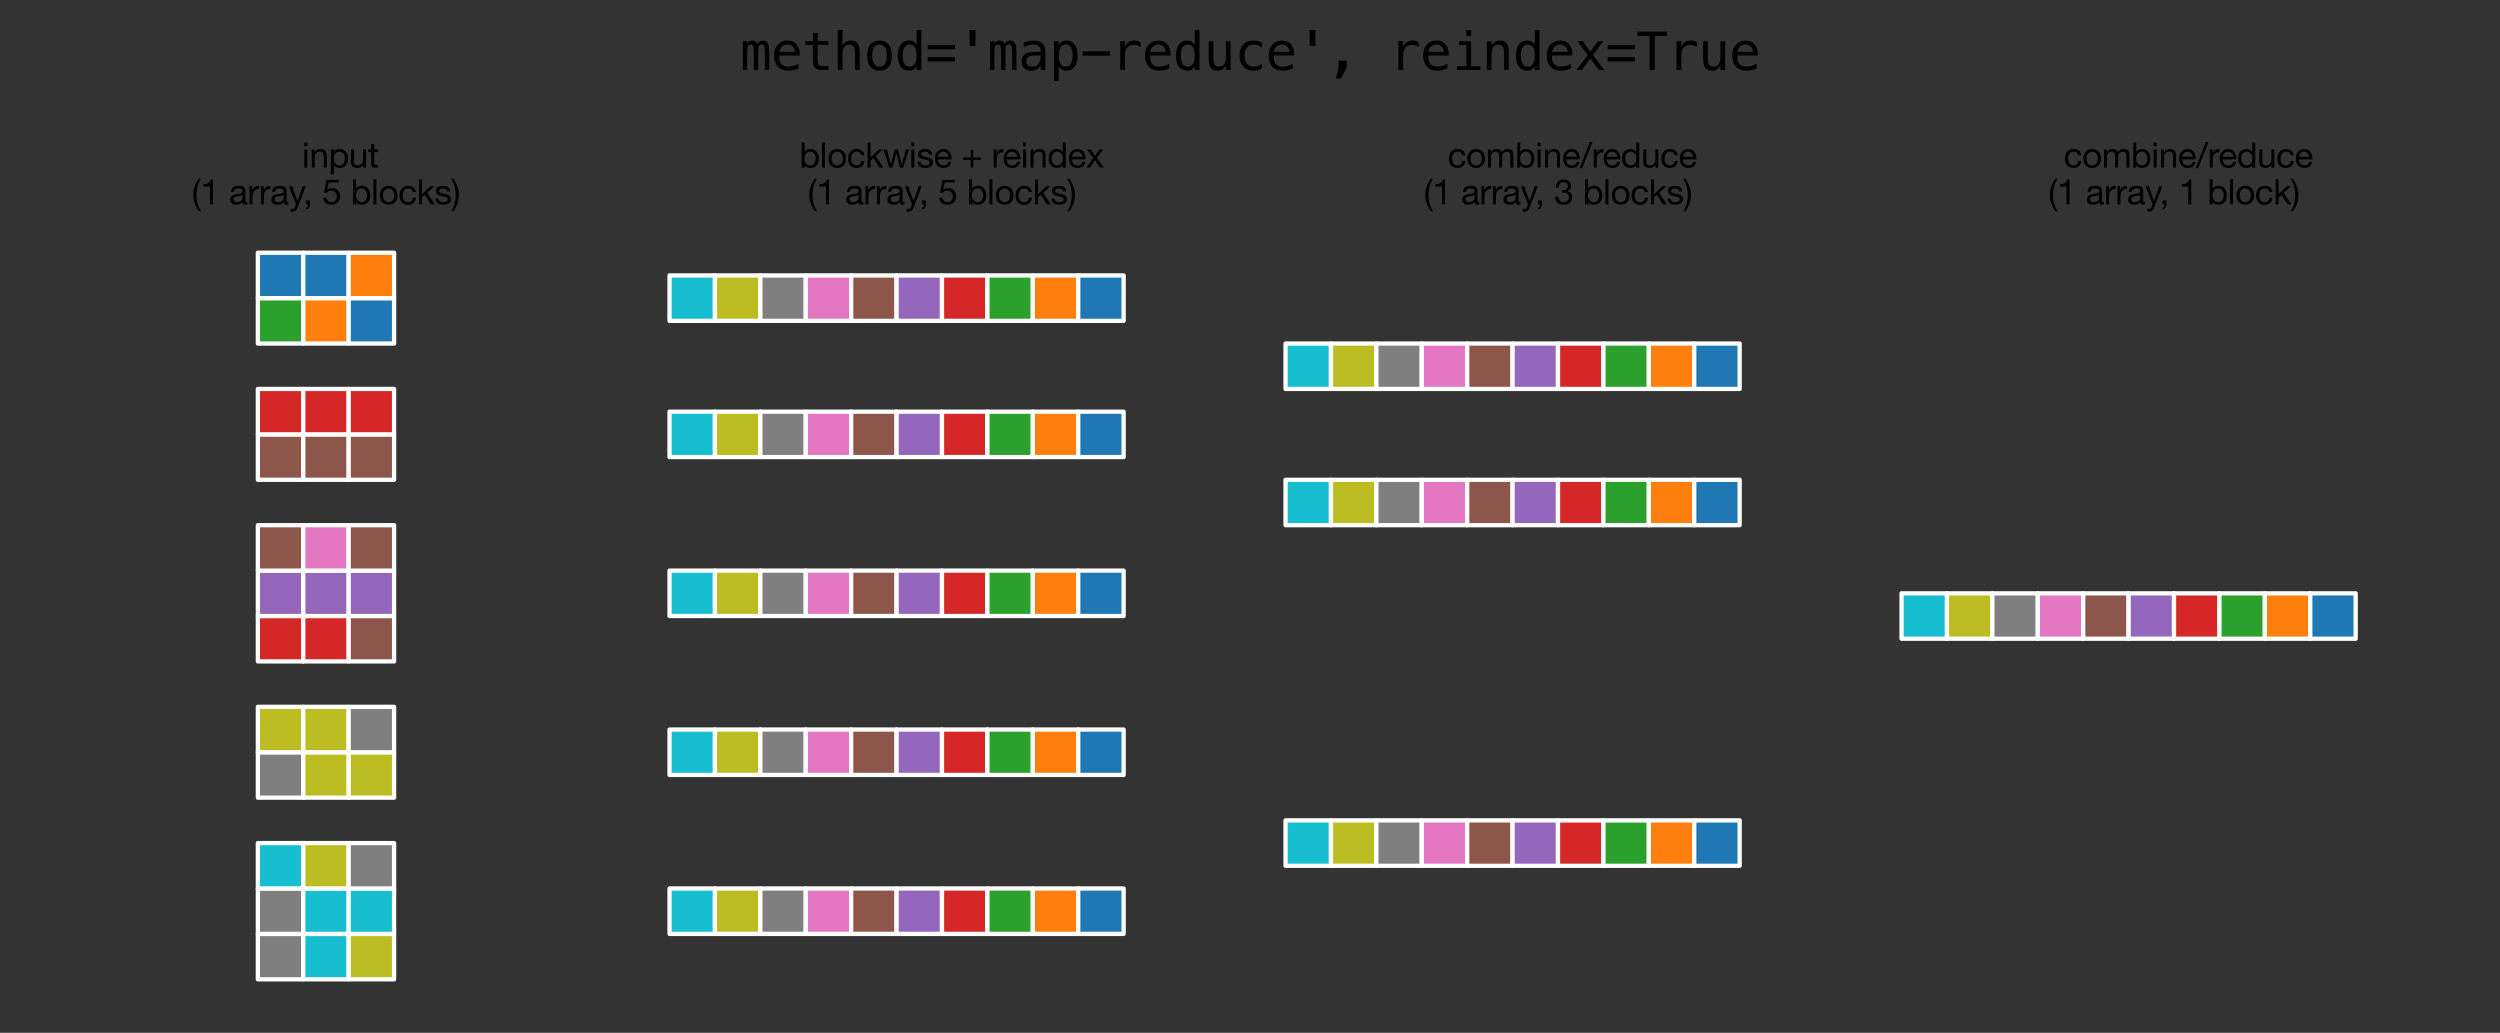 <?xml version="1.0" encoding="utf-8" standalone="no"?>
<!DOCTYPE svg PUBLIC "-//W3C//DTD SVG 1.1//EN"
  "http://www.w3.org/Graphics/SVG/1.1/DTD/svg11.dtd">
<svg xmlns:xlink="http://www.w3.org/1999/xlink" width="584.4pt" height="241.43pt" viewBox="0 0 584.4 241.43" xmlns="http://www.w3.org/2000/svg" version="1.1">
 <rect x="0" y="0" width="584.4" height="241.43" fill="#333333" stroke="none"/>
 <defs>
  <style type="text/css">*{stroke-linejoin: round; stroke-linecap: butt}</style>
 </defs>
 <g id="figure_1">
  <g id="patch_1">
   <path d="M 0 241.43
L 584.4 241.43
L 584.4 0
L 0 0
L 0 241.43
z
" style="fill: none"/>
  </g>
  <g id="axes_1">
   <g id="patch_2">
    <path d="M 60.277 228.923
L 70.892 228.923
L 70.892 218.307
L 60.277 218.307
z
" clip-path="url(#p690df5f042)" style="fill: #7f7f7f; stroke: #ffffff; stroke-linejoin: miter"/>
   </g>
   <g id="patch_3">
    <path d="M 70.892 228.923
L 81.507 228.923
L 81.507 218.307
L 70.892 218.307
z
" clip-path="url(#p690df5f042)" style="fill: #17becf; stroke: #ffffff; stroke-linejoin: miter"/>
   </g>
   <g id="patch_4">
    <path d="M 81.507 228.923
L 92.123 228.923
L 92.123 218.307
L 81.507 218.307
z
" clip-path="url(#p690df5f042)" style="fill: #bcbd22; stroke: #ffffff; stroke-linejoin: miter"/>
   </g>
   <g id="patch_5">
    <path d="M 60.277 218.307
L 70.892 218.307
L 70.892 207.692
L 60.277 207.692
z
" clip-path="url(#p690df5f042)" style="fill: #7f7f7f; stroke: #ffffff; stroke-linejoin: miter"/>
   </g>
   <g id="patch_6">
    <path d="M 70.892 218.307
L 81.507 218.307
L 81.507 207.692
L 70.892 207.692
z
" clip-path="url(#p690df5f042)" style="fill: #17becf; stroke: #ffffff; stroke-linejoin: miter"/>
   </g>
   <g id="patch_7">
    <path d="M 81.507 218.307
L 92.123 218.307
L 92.123 207.692
L 81.507 207.692
z
" clip-path="url(#p690df5f042)" style="fill: #17becf; stroke: #ffffff; stroke-linejoin: miter"/>
   </g>
   <g id="patch_8">
    <path d="M 60.277 207.692
L 70.892 207.692
L 70.892 197.077
L 60.277 197.077
z
" clip-path="url(#p690df5f042)" style="fill: #17becf; stroke: #ffffff; stroke-linejoin: miter"/>
   </g>
   <g id="patch_9">
    <path d="M 70.892 207.692
L 81.507 207.692
L 81.507 197.077
L 70.892 197.077
z
" clip-path="url(#p690df5f042)" style="fill: #bcbd22; stroke: #ffffff; stroke-linejoin: miter"/>
   </g>
   <g id="patch_10">
    <path d="M 81.507 207.692
L 92.123 207.692
L 92.123 197.077
L 81.507 197.077
z
" clip-path="url(#p690df5f042)" style="fill: #7f7f7f; stroke: #ffffff; stroke-linejoin: miter"/>
   </g>
   <g id="patch_11">
    <path d="M 60.277 186.461
L 70.892 186.461
L 70.892 175.846
L 60.277 175.846
z
" clip-path="url(#p690df5f042)" style="fill: #7f7f7f; stroke: #ffffff; stroke-linejoin: miter"/>
   </g>
   <g id="patch_12">
    <path d="M 70.892 186.461
L 81.507 186.461
L 81.507 175.846
L 70.892 175.846
z
" clip-path="url(#p690df5f042)" style="fill: #bcbd22; stroke: #ffffff; stroke-linejoin: miter"/>
   </g>
   <g id="patch_13">
    <path d="M 81.507 186.461
L 92.123 186.461
L 92.123 175.846
L 81.507 175.846
z
" clip-path="url(#p690df5f042)" style="fill: #bcbd22; stroke: #ffffff; stroke-linejoin: miter"/>
   </g>
   <g id="patch_14">
    <path d="M 60.277 175.846
L 70.892 175.846
L 70.892 165.231
L 60.277 165.231
z
" clip-path="url(#p690df5f042)" style="fill: #bcbd22; stroke: #ffffff; stroke-linejoin: miter"/>
   </g>
   <g id="patch_15">
    <path d="M 70.892 175.846
L 81.507 175.846
L 81.507 165.231
L 70.892 165.231
z
" clip-path="url(#p690df5f042)" style="fill: #bcbd22; stroke: #ffffff; stroke-linejoin: miter"/>
   </g>
   <g id="patch_16">
    <path d="M 81.507 175.846
L 92.123 175.846
L 92.123 165.231
L 81.507 165.231
z
" clip-path="url(#p690df5f042)" style="fill: #7f7f7f; stroke: #ffffff; stroke-linejoin: miter"/>
   </g>
   <g id="patch_17">
    <path d="M 60.277 154.615
L 70.892 154.615
L 70.892 144
L 60.277 144
z
" clip-path="url(#p690df5f042)" style="fill: #d62728; stroke: #ffffff; stroke-linejoin: miter"/>
   </g>
   <g id="patch_18">
    <path d="M 70.892 154.615
L 81.507 154.615
L 81.507 144
L 70.892 144
z
" clip-path="url(#p690df5f042)" style="fill: #d62728; stroke: #ffffff; stroke-linejoin: miter"/>
   </g>
   <g id="patch_19">
    <path d="M 81.507 154.615
L 92.123 154.615
L 92.123 144
L 81.507 144
z
" clip-path="url(#p690df5f042)" style="fill: #8c564b; stroke: #ffffff; stroke-linejoin: miter"/>
   </g>
   <g id="patch_20">
    <path d="M 60.277 144
L 70.892 144
L 70.892 133.385
L 60.277 133.385
z
" clip-path="url(#p690df5f042)" style="fill: #9467bd; stroke: #ffffff; stroke-linejoin: miter"/>
   </g>
   <g id="patch_21">
    <path d="M 70.892 144
L 81.507 144
L 81.507 133.385
L 70.892 133.385
z
" clip-path="url(#p690df5f042)" style="fill: #9467bd; stroke: #ffffff; stroke-linejoin: miter"/>
   </g>
   <g id="patch_22">
    <path d="M 81.507 144
L 92.123 144
L 92.123 133.385
L 81.507 133.385
z
" clip-path="url(#p690df5f042)" style="fill: #9467bd; stroke: #ffffff; stroke-linejoin: miter"/>
   </g>
   <g id="patch_23">
    <path d="M 60.277 133.385
L 70.892 133.385
L 70.892 122.769
L 60.277 122.769
z
" clip-path="url(#p690df5f042)" style="fill: #8c564b; stroke: #ffffff; stroke-linejoin: miter"/>
   </g>
   <g id="patch_24">
    <path d="M 70.892 133.385
L 81.507 133.385
L 81.507 122.769
L 70.892 122.769
z
" clip-path="url(#p690df5f042)" style="fill: #e377c2; stroke: #ffffff; stroke-linejoin: miter"/>
   </g>
   <g id="patch_25">
    <path d="M 81.507 133.385
L 92.123 133.385
L 92.123 122.769
L 81.507 122.769
z
" clip-path="url(#p690df5f042)" style="fill: #8c564b; stroke: #ffffff; stroke-linejoin: miter"/>
   </g>
   <g id="patch_26">
    <path d="M 60.277 112.154
L 70.892 112.154
L 70.892 101.539
L 60.277 101.539
z
" clip-path="url(#p690df5f042)" style="fill: #8c564b; stroke: #ffffff; stroke-linejoin: miter"/>
   </g>
   <g id="patch_27">
    <path d="M 70.892 112.154
L 81.507 112.154
L 81.507 101.539
L 70.892 101.539
z
" clip-path="url(#p690df5f042)" style="fill: #8c564b; stroke: #ffffff; stroke-linejoin: miter"/>
   </g>
   <g id="patch_28">
    <path d="M 81.507 112.154
L 92.123 112.154
L 92.123 101.539
L 81.507 101.539
z
" clip-path="url(#p690df5f042)" style="fill: #8c564b; stroke: #ffffff; stroke-linejoin: miter"/>
   </g>
   <g id="patch_29">
    <path d="M 60.277 101.539
L 70.892 101.539
L 70.892 90.923
L 60.277 90.923
z
" clip-path="url(#p690df5f042)" style="fill: #d62728; stroke: #ffffff; stroke-linejoin: miter"/>
   </g>
   <g id="patch_30">
    <path d="M 70.892 101.539
L 81.507 101.539
L 81.507 90.923
L 70.892 90.923
z
" clip-path="url(#p690df5f042)" style="fill: #d62728; stroke: #ffffff; stroke-linejoin: miter"/>
   </g>
   <g id="patch_31">
    <path d="M 81.507 101.539
L 92.123 101.539
L 92.123 90.923
L 81.507 90.923
z
" clip-path="url(#p690df5f042)" style="fill: #d62728; stroke: #ffffff; stroke-linejoin: miter"/>
   </g>
   <g id="patch_32">
    <path d="M 60.277 80.308
L 70.892 80.308
L 70.892 69.693
L 60.277 69.693
z
" clip-path="url(#p690df5f042)" style="fill: #2ca02c; stroke: #ffffff; stroke-linejoin: miter"/>
   </g>
   <g id="patch_33">
    <path d="M 70.892 80.308
L 81.507 80.308
L 81.507 69.693
L 70.892 69.693
z
" clip-path="url(#p690df5f042)" style="fill: #ff7f0e; stroke: #ffffff; stroke-linejoin: miter"/>
   </g>
   <g id="patch_34">
    <path d="M 81.507 80.308
L 92.123 80.308
L 92.123 69.693
L 81.507 69.693
z
" clip-path="url(#p690df5f042)" style="fill: #1f77b4; stroke: #ffffff; stroke-linejoin: miter"/>
   </g>
   <g id="patch_35">
    <path d="M 60.277 69.693
L 70.892 69.693
L 70.892 59.077
L 60.277 59.077
z
" clip-path="url(#p690df5f042)" style="fill: #1f77b4; stroke: #ffffff; stroke-linejoin: miter"/>
   </g>
   <g id="patch_36">
    <path d="M 70.892 69.693
L 81.507 69.693
L 81.507 59.077
L 70.892 59.077
z
" clip-path="url(#p690df5f042)" style="fill: #1f77b4; stroke: #ffffff; stroke-linejoin: miter"/>
   </g>
   <g id="patch_37">
    <path d="M 81.507 69.693
L 92.123 69.693
L 92.123 59.077
L 81.507 59.077
z
" clip-path="url(#p690df5f042)" style="fill: #ff7f0e; stroke: #ffffff; stroke-linejoin: miter"/>
   </g>
   <g id="text_1">
    <!--    input -->
    <g transform="translate(63.897 39.176) scale(0.08 -0.08)">
     <defs>
      <path id="HelveticaNeue-20" transform="scale(0.016)"/>
      <path id="HelveticaNeue-69" d="M 986 3904
L 986 4570
L 442 4570
L 442 3904
L 986 3904
z
M 442 3309
L 442 0
L 986 0
L 986 3309
L 442 3309
z
" transform="scale(0.016)"/>
      <path id="HelveticaNeue-6e" d="M 410 3309
L 410 0
L 954 0
L 954 1869
Q 954 2093 1014 2281
Q 1075 2470 1196 2611
Q 1318 2752 1500 2829
Q 1683 2906 1933 2906
Q 2246 2906 2425 2726
Q 2605 2547 2605 2240
L 2605 0
L 3149 0
L 3149 2176
Q 3149 2445 3094 2665
Q 3040 2886 2905 3046
Q 2771 3206 2553 3296
Q 2336 3386 2010 3386
Q 1274 3386 934 2784
L 922 2784
L 922 3309
L 410 3309
z
" transform="scale(0.016)"/>
      <path id="HelveticaNeue-70" d="M 429 3309
L 429 -1261
L 973 -1261
L 973 442
L 986 442
Q 1075 294 1206 195
Q 1338 96 1485 38
Q 1632 -19 1782 -44
Q 1933 -70 2054 -70
Q 2432 -70 2717 64
Q 3002 198 3190 432
Q 3379 666 3472 979
Q 3565 1293 3565 1645
Q 3565 1997 3469 2310
Q 3373 2624 3184 2864
Q 2995 3104 2710 3245
Q 2426 3386 2042 3386
Q 1696 3386 1408 3261
Q 1120 3136 986 2861
L 973 2861
L 973 3309
L 429 3309
z
M 2989 1683
Q 2989 1440 2937 1209
Q 2886 979 2771 800
Q 2656 621 2467 512
Q 2278 403 1997 403
Q 1715 403 1516 508
Q 1318 614 1193 787
Q 1069 960 1011 1187
Q 954 1414 954 1658
Q 954 1888 1008 2112
Q 1062 2336 1184 2512
Q 1306 2688 1498 2797
Q 1690 2906 1965 2906
Q 2227 2906 2422 2803
Q 2618 2701 2742 2528
Q 2867 2355 2928 2134
Q 2989 1914 2989 1683
z
" transform="scale(0.016)"/>
      <path id="HelveticaNeue-75" d="M 3149 0
L 3149 3309
L 2605 3309
L 2605 1440
Q 2605 1216 2544 1027
Q 2483 838 2361 697
Q 2240 557 2057 480
Q 1875 403 1626 403
Q 1312 403 1133 582
Q 954 762 954 1069
L 954 3309
L 410 3309
L 410 1133
Q 410 864 464 643
Q 518 422 652 262
Q 787 102 1004 16
Q 1222 -70 1549 -70
Q 1914 -70 2182 74
Q 2451 218 2624 525
L 2637 525
L 2637 0
L 3149 0
z
" transform="scale(0.016)"/>
      <path id="HelveticaNeue-74" d="M 1165 3309
L 1165 4301
L 621 4301
L 621 3309
L 58 3309
L 58 2829
L 621 2829
L 621 723
Q 621 493 665 352
Q 710 211 803 134
Q 896 58 1046 29
Q 1197 0 1408 0
L 1824 0
L 1824 480
L 1574 480
Q 1446 480 1366 489
Q 1286 499 1241 531
Q 1197 563 1181 620
Q 1165 678 1165 774
L 1165 2829
L 1824 2829
L 1824 3309
L 1165 3309
z
" transform="scale(0.016)"/>
     </defs>
     <use xlink:href="#HelveticaNeue-20"/>
     <use xlink:href="#HelveticaNeue-20" x="27.8"/>
     <use xlink:href="#HelveticaNeue-20" x="55.6"/>
     <use xlink:href="#HelveticaNeue-69" x="83.4"/>
     <use xlink:href="#HelveticaNeue-6e" x="105.6"/>
     <use xlink:href="#HelveticaNeue-70" x="161.2"/>
     <use xlink:href="#HelveticaNeue-75" x="220.5"/>
     <use xlink:href="#HelveticaNeue-74" x="276.1"/>
    </g>
    <!-- (1 array, 5 blocks) -->
    <g transform="translate(44.787 47.77) scale(0.08 -0.08)">
     <defs>
      <path id="HelveticaNeue-28" d="M 1306 -1261
L 1722 -1261
Q 1267 -525 1072 198
Q 877 922 877 1728
Q 877 2515 1069 3232
Q 1261 3949 1722 4678
L 1306 4678
Q 806 4019 553 3251
Q 301 2483 301 1728
Q 301 1306 371 922
Q 442 538 573 173
Q 704 -192 889 -547
Q 1075 -902 1306 -1261
z
" transform="scale(0.016)"/>
      <path id="HelveticaNeue-31" d="M 2278 0
L 2278 4538
L 1862 4538
Q 1818 4282 1696 4115
Q 1574 3949 1398 3853
Q 1222 3757 1004 3721
Q 787 3686 557 3686
L 557 3251
L 1734 3251
L 1734 0
L 2278 0
z
" transform="scale(0.016)"/>
      <path id="HelveticaNeue-61" d="M 3341 13
Q 3200 -70 2950 -70
Q 2739 -70 2614 48
Q 2490 166 2490 435
Q 2266 166 1968 48
Q 1670 -70 1325 -70
Q 1101 -70 899 -19
Q 698 32 550 141
Q 403 250 316 426
Q 230 602 230 851
Q 230 1133 326 1312
Q 422 1491 579 1603
Q 736 1715 937 1772
Q 1139 1830 1350 1869
Q 1574 1914 1776 1936
Q 1978 1958 2131 2000
Q 2285 2042 2374 2122
Q 2464 2202 2464 2355
Q 2464 2534 2397 2643
Q 2330 2752 2224 2809
Q 2118 2867 1987 2886
Q 1856 2906 1728 2906
Q 1382 2906 1152 2774
Q 922 2643 902 2278
L 358 2278
Q 371 2586 486 2797
Q 602 3008 794 3139
Q 986 3270 1232 3328
Q 1478 3386 1760 3386
Q 1984 3386 2205 3354
Q 2426 3322 2605 3222
Q 2784 3123 2893 2944
Q 3002 2765 3002 2477
L 3002 774
Q 3002 582 3024 492
Q 3046 403 3174 403
Q 3245 403 3341 435
L 3341 13
z
M 2458 1709
Q 2355 1632 2188 1597
Q 2022 1562 1840 1539
Q 1658 1517 1472 1488
Q 1286 1459 1139 1395
Q 992 1331 899 1212
Q 806 1094 806 890
Q 806 755 860 662
Q 915 570 1001 512
Q 1088 454 1203 428
Q 1318 403 1446 403
Q 1715 403 1907 476
Q 2099 550 2220 662
Q 2342 774 2400 905
Q 2458 1037 2458 1152
L 2458 1709
z
" transform="scale(0.016)"/>
      <path id="HelveticaNeue-72" d="M 390 3309
L 390 0
L 934 0
L 934 1472
Q 934 1792 998 2038
Q 1062 2285 1203 2457
Q 1344 2630 1574 2720
Q 1805 2810 2131 2810
L 2131 3386
Q 1690 3398 1402 3206
Q 1114 3014 915 2611
L 902 2611
L 902 3309
L 390 3309
z
" transform="scale(0.016)"/>
      <path id="HelveticaNeue-79" d="M 1709 -442
Q 1613 -685 1520 -851
Q 1427 -1018 1315 -1123
Q 1203 -1229 1065 -1277
Q 928 -1325 749 -1325
Q 653 -1325 557 -1312
Q 461 -1299 371 -1267
L 371 -768
Q 442 -800 534 -822
Q 627 -845 691 -845
Q 858 -845 970 -765
Q 1082 -685 1139 -538
L 1363 19
L 51 3309
L 666 3309
L 1632 602
L 1645 602
L 2573 3309
L 3149 3309
L 1709 -442
z
" transform="scale(0.016)"/>
      <path id="HelveticaNeue-2c" d="M 531 710
L 531 0
L 909 0
Q 915 -77 899 -166
Q 883 -256 838 -342
Q 794 -429 720 -502
Q 646 -576 538 -614
L 538 -934
Q 909 -826 1075 -563
Q 1242 -301 1242 64
L 1242 710
L 531 710
z
" transform="scale(0.016)"/>
      <path id="HelveticaNeue-35" d="M 3008 3981
L 3008 4461
L 768 4461
L 346 2106
L 813 2080
Q 973 2272 1181 2390
Q 1389 2509 1658 2509
Q 1888 2509 2077 2432
Q 2266 2355 2400 2217
Q 2534 2080 2608 1891
Q 2682 1702 2682 1478
Q 2682 1210 2605 1008
Q 2528 806 2397 672
Q 2266 538 2090 470
Q 1914 403 1722 403
Q 1517 403 1347 464
Q 1178 525 1053 637
Q 928 749 854 899
Q 781 1050 768 1222
L 224 1222
Q 230 915 345 672
Q 461 429 659 265
Q 858 102 1117 16
Q 1376 -70 1670 -70
Q 2067 -70 2364 54
Q 2662 179 2860 390
Q 3059 602 3158 874
Q 3258 1146 3258 1434
Q 3258 1824 3142 2115
Q 3027 2406 2828 2601
Q 2630 2797 2361 2893
Q 2093 2989 1792 2989
Q 1562 2989 1328 2909
Q 1094 2829 947 2662
L 934 2675
L 1178 3981
L 3008 3981
z
" transform="scale(0.016)"/>
      <path id="HelveticaNeue-62" d="M 429 4570
L 429 0
L 973 0
L 973 442
L 986 442
Q 1075 294 1206 195
Q 1338 96 1485 38
Q 1632 -19 1782 -44
Q 1933 -70 2054 -70
Q 2432 -70 2717 64
Q 3002 198 3190 432
Q 3379 666 3472 979
Q 3565 1293 3565 1645
Q 3565 1997 3469 2310
Q 3373 2624 3184 2864
Q 2995 3104 2710 3245
Q 2426 3386 2042 3386
Q 1696 3386 1408 3261
Q 1120 3136 986 2861
L 973 2861
L 973 4570
L 429 4570
z
M 2989 1683
Q 2989 1440 2937 1209
Q 2886 979 2771 800
Q 2656 621 2467 512
Q 2278 403 1997 403
Q 1715 403 1516 508
Q 1318 614 1193 787
Q 1069 960 1011 1187
Q 954 1414 954 1658
Q 954 1888 1008 2112
Q 1062 2336 1184 2512
Q 1306 2688 1498 2797
Q 1690 2906 1965 2906
Q 2227 2906 2422 2803
Q 2618 2701 2742 2528
Q 2867 2355 2928 2134
Q 2989 1914 2989 1683
z
" transform="scale(0.016)"/>
      <path id="HelveticaNeue-6c" d="M 442 4570
L 442 0
L 986 0
L 986 4570
L 442 4570
z
" transform="scale(0.016)"/>
      <path id="HelveticaNeue-6f" d="M 806 1651
Q 806 1952 886 2185
Q 966 2419 1107 2579
Q 1248 2739 1437 2822
Q 1626 2906 1837 2906
Q 2048 2906 2237 2822
Q 2426 2739 2566 2579
Q 2707 2419 2787 2185
Q 2867 1952 2867 1651
Q 2867 1350 2787 1116
Q 2707 883 2566 726
Q 2426 570 2237 486
Q 2048 403 1837 403
Q 1626 403 1437 486
Q 1248 570 1107 726
Q 966 883 886 1116
Q 806 1350 806 1651
z
M 230 1651
Q 230 1286 332 972
Q 435 659 640 425
Q 845 192 1145 61
Q 1446 -70 1837 -70
Q 2234 -70 2531 61
Q 2829 192 3033 425
Q 3238 659 3340 972
Q 3443 1286 3443 1651
Q 3443 2016 3340 2333
Q 3238 2650 3033 2883
Q 2829 3117 2531 3251
Q 2234 3386 1837 3386
Q 1446 3386 1145 3251
Q 845 3117 640 2883
Q 435 2650 332 2333
Q 230 2016 230 1651
z
" transform="scale(0.016)"/>
      <path id="HelveticaNeue-63" d="M 2656 2246
L 3219 2246
Q 3187 2541 3065 2755
Q 2944 2970 2755 3110
Q 2566 3251 2320 3318
Q 2074 3386 1792 3386
Q 1402 3386 1107 3248
Q 813 3110 617 2870
Q 422 2630 326 2307
Q 230 1984 230 1613
Q 230 1242 329 931
Q 429 621 624 397
Q 819 173 1110 51
Q 1402 -70 1779 -70
Q 2413 -70 2781 262
Q 3149 595 3238 1210
L 2682 1210
Q 2630 826 2403 614
Q 2176 403 1773 403
Q 1517 403 1331 505
Q 1146 608 1030 777
Q 915 947 860 1164
Q 806 1382 806 1613
Q 806 1862 857 2096
Q 909 2330 1027 2509
Q 1146 2688 1344 2797
Q 1542 2906 1837 2906
Q 2182 2906 2387 2733
Q 2592 2560 2656 2246
z
" transform="scale(0.016)"/>
      <path id="HelveticaNeue-6b" d="M 442 4570
L 442 0
L 986 0
L 986 1254
L 1498 1728
L 2630 0
L 3322 0
L 1914 2106
L 3226 3309
L 2496 3309
L 986 1862
L 986 4570
L 442 4570
z
" transform="scale(0.016)"/>
      <path id="HelveticaNeue-73" d="M 742 1043
L 198 1043
Q 211 736 326 521
Q 442 307 634 176
Q 826 45 1075 -12
Q 1325 -70 1600 -70
Q 1850 -70 2102 -22
Q 2355 26 2556 147
Q 2758 269 2883 467
Q 3008 666 3008 966
Q 3008 1203 2915 1363
Q 2822 1523 2672 1628
Q 2522 1734 2326 1798
Q 2131 1862 1926 1907
Q 1734 1952 1542 1993
Q 1350 2035 1196 2096
Q 1043 2157 944 2249
Q 845 2342 845 2483
Q 845 2611 909 2691
Q 973 2771 1075 2819
Q 1178 2867 1302 2886
Q 1427 2906 1549 2906
Q 1683 2906 1814 2877
Q 1946 2848 2054 2784
Q 2163 2720 2233 2614
Q 2304 2509 2317 2349
L 2861 2349
Q 2842 2650 2733 2851
Q 2624 3053 2441 3171
Q 2259 3290 2022 3338
Q 1786 3386 1504 3386
Q 1286 3386 1065 3331
Q 845 3277 669 3165
Q 493 3053 381 2873
Q 269 2694 269 2445
Q 269 2125 429 1945
Q 589 1766 829 1667
Q 1069 1568 1350 1513
Q 1632 1459 1872 1392
Q 2112 1325 2272 1216
Q 2432 1107 2432 896
Q 2432 742 2355 643
Q 2278 544 2160 493
Q 2042 442 1901 422
Q 1760 403 1632 403
Q 1466 403 1309 435
Q 1152 467 1027 540
Q 902 614 825 739
Q 749 864 742 1043
z
" transform="scale(0.016)"/>
      <path id="HelveticaNeue-29" d="M -58 -1261
L 352 -1261
Q 851 -602 1104 163
Q 1357 928 1357 1683
Q 1357 2106 1286 2490
Q 1216 2874 1085 3242
Q 954 3610 768 3965
Q 582 4320 352 4678
L -58 4678
Q 390 3942 585 3216
Q 781 2490 781 1683
Q 781 902 589 182
Q 397 -538 -58 -1261
z
" transform="scale(0.016)"/>
     </defs>
     <use xlink:href="#HelveticaNeue-28"/>
     <use xlink:href="#HelveticaNeue-31" x="25.9"/>
     <use xlink:href="#HelveticaNeue-20" x="81.5"/>
     <use xlink:href="#HelveticaNeue-61" x="109.3"/>
     <use xlink:href="#HelveticaNeue-72" x="163"/>
     <use xlink:href="#HelveticaNeue-72" x="196.3"/>
     <use xlink:href="#HelveticaNeue-61" x="229.6"/>
     <use xlink:href="#HelveticaNeue-79" x="283.3"/>
     <use xlink:href="#HelveticaNeue-2c" x="325.925"/>
     <use xlink:href="#HelveticaNeue-20" x="353.725"/>
     <use xlink:href="#HelveticaNeue-35" x="381.525"/>
     <use xlink:href="#HelveticaNeue-20" x="437.125"/>
     <use xlink:href="#HelveticaNeue-62" x="464.925"/>
     <use xlink:href="#HelveticaNeue-6c" x="524.225"/>
     <use xlink:href="#HelveticaNeue-6f" x="546.425"/>
     <use xlink:href="#HelveticaNeue-63" x="603.825"/>
     <use xlink:href="#HelveticaNeue-6b" x="657.525"/>
     <use xlink:href="#HelveticaNeue-73" x="709.425"/>
     <use xlink:href="#HelveticaNeue-29" x="759.425"/>
    </g>
   </g>
  </g>
  <g id="axes_2">
   <g id="patch_38">
    <path d="M 156.508 218.307
L 167.123 218.307
L 167.123 207.692
L 156.508 207.692
z
" clip-path="url(#p7e7443e571)" style="fill: #17becf; stroke: #ffffff; stroke-linejoin: miter"/>
   </g>
   <g id="patch_39">
    <path d="M 167.123 218.307
L 177.738 218.307
L 177.738 207.692
L 167.123 207.692
z
" clip-path="url(#p7e7443e571)" style="fill: #bcbd22; stroke: #ffffff; stroke-linejoin: miter"/>
   </g>
   <g id="patch_40">
    <path d="M 177.738 218.307
L 188.354 218.307
L 188.354 207.692
L 177.738 207.692
z
" clip-path="url(#p7e7443e571)" style="fill: #7f7f7f; stroke: #ffffff; stroke-linejoin: miter"/>
   </g>
   <g id="patch_41">
    <path d="M 188.354 218.307
L 198.969 218.307
L 198.969 207.692
L 188.354 207.692
z
" clip-path="url(#p7e7443e571)" style="fill: #e377c2; stroke: #ffffff; stroke-linejoin: miter"/>
   </g>
   <g id="patch_42">
    <path d="M 198.969 218.307
L 209.584 218.307
L 209.584 207.692
L 198.969 207.692
z
" clip-path="url(#p7e7443e571)" style="fill: #8c564b; stroke: #ffffff; stroke-linejoin: miter"/>
   </g>
   <g id="patch_43">
    <path d="M 209.584 218.307
L 220.2 218.307
L 220.2 207.692
L 209.584 207.692
z
" clip-path="url(#p7e7443e571)" style="fill: #9467bd; stroke: #ffffff; stroke-linejoin: miter"/>
   </g>
   <g id="patch_44">
    <path d="M 220.2 218.307
L 230.815 218.307
L 230.815 207.692
L 220.2 207.692
z
" clip-path="url(#p7e7443e571)" style="fill: #d62728; stroke: #ffffff; stroke-linejoin: miter"/>
   </g>
   <g id="patch_45">
    <path d="M 230.815 218.307
L 241.43 218.307
L 241.43 207.692
L 230.815 207.692
z
" clip-path="url(#p7e7443e571)" style="fill: #2ca02c; stroke: #ffffff; stroke-linejoin: miter"/>
   </g>
   <g id="patch_46">
    <path d="M 241.43 218.307
L 252.046 218.307
L 252.046 207.692
L 241.43 207.692
z
" clip-path="url(#p7e7443e571)" style="fill: #ff7f0e; stroke: #ffffff; stroke-linejoin: miter"/>
   </g>
   <g id="patch_47">
    <path d="M 252.046 218.307
L 262.661 218.307
L 262.661 207.692
L 252.046 207.692
z
" clip-path="url(#p7e7443e571)" style="fill: #1f77b4; stroke: #ffffff; stroke-linejoin: miter"/>
   </g>
   <g id="patch_48">
    <path d="M 156.508 181.154
L 167.123 181.154
L 167.123 170.538
L 156.508 170.538
z
" clip-path="url(#p7e7443e571)" style="fill: #17becf; stroke: #ffffff; stroke-linejoin: miter"/>
   </g>
   <g id="patch_49">
    <path d="M 167.123 181.154
L 177.738 181.154
L 177.738 170.538
L 167.123 170.538
z
" clip-path="url(#p7e7443e571)" style="fill: #bcbd22; stroke: #ffffff; stroke-linejoin: miter"/>
   </g>
   <g id="patch_50">
    <path d="M 177.738 181.154
L 188.354 181.154
L 188.354 170.538
L 177.738 170.538
z
" clip-path="url(#p7e7443e571)" style="fill: #7f7f7f; stroke: #ffffff; stroke-linejoin: miter"/>
   </g>
   <g id="patch_51">
    <path d="M 188.354 181.154
L 198.969 181.154
L 198.969 170.538
L 188.354 170.538
z
" clip-path="url(#p7e7443e571)" style="fill: #e377c2; stroke: #ffffff; stroke-linejoin: miter"/>
   </g>
   <g id="patch_52">
    <path d="M 198.969 181.154
L 209.584 181.154
L 209.584 170.538
L 198.969 170.538
z
" clip-path="url(#p7e7443e571)" style="fill: #8c564b; stroke: #ffffff; stroke-linejoin: miter"/>
   </g>
   <g id="patch_53">
    <path d="M 209.584 181.154
L 220.2 181.154
L 220.2 170.538
L 209.584 170.538
z
" clip-path="url(#p7e7443e571)" style="fill: #9467bd; stroke: #ffffff; stroke-linejoin: miter"/>
   </g>
   <g id="patch_54">
    <path d="M 220.2 181.154
L 230.815 181.154
L 230.815 170.538
L 220.2 170.538
z
" clip-path="url(#p7e7443e571)" style="fill: #d62728; stroke: #ffffff; stroke-linejoin: miter"/>
   </g>
   <g id="patch_55">
    <path d="M 230.815 181.154
L 241.43 181.154
L 241.43 170.538
L 230.815 170.538
z
" clip-path="url(#p7e7443e571)" style="fill: #2ca02c; stroke: #ffffff; stroke-linejoin: miter"/>
   </g>
   <g id="patch_56">
    <path d="M 241.43 181.154
L 252.046 181.154
L 252.046 170.538
L 241.43 170.538
z
" clip-path="url(#p7e7443e571)" style="fill: #ff7f0e; stroke: #ffffff; stroke-linejoin: miter"/>
   </g>
   <g id="patch_57">
    <path d="M 252.046 181.154
L 262.661 181.154
L 262.661 170.538
L 252.046 170.538
z
" clip-path="url(#p7e7443e571)" style="fill: #1f77b4; stroke: #ffffff; stroke-linejoin: miter"/>
   </g>
   <g id="patch_58">
    <path d="M 156.508 144
L 167.123 144
L 167.123 133.385
L 156.508 133.385
z
" clip-path="url(#p7e7443e571)" style="fill: #17becf; stroke: #ffffff; stroke-linejoin: miter"/>
   </g>
   <g id="patch_59">
    <path d="M 167.123 144
L 177.738 144
L 177.738 133.385
L 167.123 133.385
z
" clip-path="url(#p7e7443e571)" style="fill: #bcbd22; stroke: #ffffff; stroke-linejoin: miter"/>
   </g>
   <g id="patch_60">
    <path d="M 177.738 144
L 188.354 144
L 188.354 133.385
L 177.738 133.385
z
" clip-path="url(#p7e7443e571)" style="fill: #7f7f7f; stroke: #ffffff; stroke-linejoin: miter"/>
   </g>
   <g id="patch_61">
    <path d="M 188.354 144
L 198.969 144
L 198.969 133.385
L 188.354 133.385
z
" clip-path="url(#p7e7443e571)" style="fill: #e377c2; stroke: #ffffff; stroke-linejoin: miter"/>
   </g>
   <g id="patch_62">
    <path d="M 198.969 144
L 209.584 144
L 209.584 133.385
L 198.969 133.385
z
" clip-path="url(#p7e7443e571)" style="fill: #8c564b; stroke: #ffffff; stroke-linejoin: miter"/>
   </g>
   <g id="patch_63">
    <path d="M 209.584 144
L 220.2 144
L 220.2 133.385
L 209.584 133.385
z
" clip-path="url(#p7e7443e571)" style="fill: #9467bd; stroke: #ffffff; stroke-linejoin: miter"/>
   </g>
   <g id="patch_64">
    <path d="M 220.2 144
L 230.815 144
L 230.815 133.385
L 220.2 133.385
z
" clip-path="url(#p7e7443e571)" style="fill: #d62728; stroke: #ffffff; stroke-linejoin: miter"/>
   </g>
   <g id="patch_65">
    <path d="M 230.815 144
L 241.43 144
L 241.43 133.385
L 230.815 133.385
z
" clip-path="url(#p7e7443e571)" style="fill: #2ca02c; stroke: #ffffff; stroke-linejoin: miter"/>
   </g>
   <g id="patch_66">
    <path d="M 241.43 144
L 252.046 144
L 252.046 133.385
L 241.43 133.385
z
" clip-path="url(#p7e7443e571)" style="fill: #ff7f0e; stroke: #ffffff; stroke-linejoin: miter"/>
   </g>
   <g id="patch_67">
    <path d="M 252.046 144
L 262.661 144
L 262.661 133.385
L 252.046 133.385
z
" clip-path="url(#p7e7443e571)" style="fill: #1f77b4; stroke: #ffffff; stroke-linejoin: miter"/>
   </g>
   <g id="patch_68">
    <path d="M 156.508 106.846
L 167.123 106.846
L 167.123 96.231
L 156.508 96.231
z
" clip-path="url(#p7e7443e571)" style="fill: #17becf; stroke: #ffffff; stroke-linejoin: miter"/>
   </g>
   <g id="patch_69">
    <path d="M 167.123 106.846
L 177.738 106.846
L 177.738 96.231
L 167.123 96.231
z
" clip-path="url(#p7e7443e571)" style="fill: #bcbd22; stroke: #ffffff; stroke-linejoin: miter"/>
   </g>
   <g id="patch_70">
    <path d="M 177.738 106.846
L 188.354 106.846
L 188.354 96.231
L 177.738 96.231
z
" clip-path="url(#p7e7443e571)" style="fill: #7f7f7f; stroke: #ffffff; stroke-linejoin: miter"/>
   </g>
   <g id="patch_71">
    <path d="M 188.354 106.846
L 198.969 106.846
L 198.969 96.231
L 188.354 96.231
z
" clip-path="url(#p7e7443e571)" style="fill: #e377c2; stroke: #ffffff; stroke-linejoin: miter"/>
   </g>
   <g id="patch_72">
    <path d="M 198.969 106.846
L 209.584 106.846
L 209.584 96.231
L 198.969 96.231
z
" clip-path="url(#p7e7443e571)" style="fill: #8c564b; stroke: #ffffff; stroke-linejoin: miter"/>
   </g>
   <g id="patch_73">
    <path d="M 209.584 106.846
L 220.2 106.846
L 220.2 96.231
L 209.584 96.231
z
" clip-path="url(#p7e7443e571)" style="fill: #9467bd; stroke: #ffffff; stroke-linejoin: miter"/>
   </g>
   <g id="patch_74">
    <path d="M 220.2 106.846
L 230.815 106.846
L 230.815 96.231
L 220.2 96.231
z
" clip-path="url(#p7e7443e571)" style="fill: #d62728; stroke: #ffffff; stroke-linejoin: miter"/>
   </g>
   <g id="patch_75">
    <path d="M 230.815 106.846
L 241.43 106.846
L 241.43 96.231
L 230.815 96.231
z
" clip-path="url(#p7e7443e571)" style="fill: #2ca02c; stroke: #ffffff; stroke-linejoin: miter"/>
   </g>
   <g id="patch_76">
    <path d="M 241.43 106.846
L 252.046 106.846
L 252.046 96.231
L 241.43 96.231
z
" clip-path="url(#p7e7443e571)" style="fill: #ff7f0e; stroke: #ffffff; stroke-linejoin: miter"/>
   </g>
   <g id="patch_77">
    <path d="M 252.046 106.846
L 262.661 106.846
L 262.661 96.231
L 252.046 96.231
z
" clip-path="url(#p7e7443e571)" style="fill: #1f77b4; stroke: #ffffff; stroke-linejoin: miter"/>
   </g>
   <g id="patch_78">
    <path d="M 156.508 75
L 167.123 75
L 167.123 64.385
L 156.508 64.385
z
" clip-path="url(#p7e7443e571)" style="fill: #17becf; stroke: #ffffff; stroke-linejoin: miter"/>
   </g>
   <g id="patch_79">
    <path d="M 167.123 75
L 177.738 75
L 177.738 64.385
L 167.123 64.385
z
" clip-path="url(#p7e7443e571)" style="fill: #bcbd22; stroke: #ffffff; stroke-linejoin: miter"/>
   </g>
   <g id="patch_80">
    <path d="M 177.738 75
L 188.354 75
L 188.354 64.385
L 177.738 64.385
z
" clip-path="url(#p7e7443e571)" style="fill: #7f7f7f; stroke: #ffffff; stroke-linejoin: miter"/>
   </g>
   <g id="patch_81">
    <path d="M 188.354 75
L 198.969 75
L 198.969 64.385
L 188.354 64.385
z
" clip-path="url(#p7e7443e571)" style="fill: #e377c2; stroke: #ffffff; stroke-linejoin: miter"/>
   </g>
   <g id="patch_82">
    <path d="M 198.969 75
L 209.584 75
L 209.584 64.385
L 198.969 64.385
z
" clip-path="url(#p7e7443e571)" style="fill: #8c564b; stroke: #ffffff; stroke-linejoin: miter"/>
   </g>
   <g id="patch_83">
    <path d="M 209.584 75
L 220.2 75
L 220.2 64.385
L 209.584 64.385
z
" clip-path="url(#p7e7443e571)" style="fill: #9467bd; stroke: #ffffff; stroke-linejoin: miter"/>
   </g>
   <g id="patch_84">
    <path d="M 220.2 75
L 230.815 75
L 230.815 64.385
L 220.2 64.385
z
" clip-path="url(#p7e7443e571)" style="fill: #d62728; stroke: #ffffff; stroke-linejoin: miter"/>
   </g>
   <g id="patch_85">
    <path d="M 230.815 75
L 241.43 75
L 241.43 64.385
L 230.815 64.385
z
" clip-path="url(#p7e7443e571)" style="fill: #2ca02c; stroke: #ffffff; stroke-linejoin: miter"/>
   </g>
   <g id="patch_86">
    <path d="M 241.43 75
L 252.046 75
L 252.046 64.385
L 241.43 64.385
z
" clip-path="url(#p7e7443e571)" style="fill: #ff7f0e; stroke: #ffffff; stroke-linejoin: miter"/>
   </g>
   <g id="patch_87">
    <path d="M 252.046 75
L 262.661 75
L 262.661 64.385
L 252.046 64.385
z
" clip-path="url(#p7e7443e571)" style="fill: #1f77b4; stroke: #ffffff; stroke-linejoin: miter"/>
   </g>
   <g id="text_2">
    <!--    blockwise + reindex  -->
    <g transform="translate(180.166 39.176) scale(0.08 -0.08)">
     <defs>
      <path id="HelveticaNeue-77" d="M 3686 0
L 4742 3309
L 4179 3309
L 3437 602
L 3424 602
L 2733 3309
L 2138 3309
L 1472 602
L 1459 602
L 710 3309
L 109 3309
L 1171 0
L 1760 0
L 2426 2630
L 2438 2630
L 3110 0
L 3686 0
z
" transform="scale(0.016)"/>
      <path id="HelveticaNeue-65" d="M 2707 1971
L 806 1971
Q 819 2163 889 2332
Q 960 2502 1081 2630
Q 1203 2758 1372 2832
Q 1542 2906 1754 2906
Q 1958 2906 2128 2832
Q 2298 2758 2422 2633
Q 2547 2509 2620 2336
Q 2694 2163 2707 1971
z
M 3232 1050
L 2694 1050
Q 2624 723 2403 563
Q 2182 403 1837 403
Q 1568 403 1369 492
Q 1171 582 1043 732
Q 915 883 857 1078
Q 800 1274 806 1491
L 3283 1491
Q 3296 1792 3229 2125
Q 3162 2458 2986 2739
Q 2810 3021 2518 3203
Q 2227 3386 1786 3386
Q 1446 3386 1161 3258
Q 877 3130 669 2899
Q 461 2669 345 2355
Q 230 2042 230 1664
Q 243 1286 342 966
Q 442 646 640 416
Q 838 186 1129 58
Q 1421 -70 1818 -70
Q 2381 -70 2752 211
Q 3123 493 3232 1050
z
" transform="scale(0.016)"/>
      <path id="HelveticaNeue-2b" d="M 2138 1837
L 2138 3238
L 1702 3238
L 1702 1837
L 307 1837
L 307 1402
L 1702 1402
L 1702 0
L 2138 0
L 2138 1402
L 3533 1402
L 3533 1837
L 2138 1837
z
" transform="scale(0.016)"/>
      <path id="HelveticaNeue-64" d="M 806 1626
Q 806 1869 857 2099
Q 909 2330 1024 2509
Q 1139 2688 1331 2797
Q 1523 2906 1798 2906
Q 2080 2906 2278 2800
Q 2477 2694 2601 2521
Q 2726 2349 2784 2121
Q 2842 1894 2842 1651
Q 2842 1421 2787 1197
Q 2733 973 2611 797
Q 2490 621 2298 512
Q 2106 403 1830 403
Q 1568 403 1373 505
Q 1178 608 1053 781
Q 928 954 867 1174
Q 806 1395 806 1626
z
M 3366 0
L 3366 4570
L 2822 4570
L 2822 2867
L 2810 2867
Q 2720 3014 2589 3113
Q 2458 3213 2310 3273
Q 2163 3334 2016 3360
Q 1869 3386 1741 3386
Q 1363 3386 1078 3248
Q 794 3110 605 2876
Q 416 2643 323 2329
Q 230 2016 230 1664
Q 230 1312 326 998
Q 422 685 611 448
Q 800 211 1085 70
Q 1370 -70 1754 -70
Q 2099 -70 2387 51
Q 2675 173 2810 448
L 2822 448
L 2822 0
L 3366 0
z
" transform="scale(0.016)"/>
      <path id="HelveticaNeue-78" d="M 1299 1741
L 58 0
L 717 0
L 1638 1370
L 2560 0
L 3258 0
L 1978 1786
L 3117 3309
L 2464 3309
L 1638 2150
L 845 3309
L 147 3309
L 1299 1741
z
" transform="scale(0.016)"/>
     </defs>
     <use xlink:href="#HelveticaNeue-20"/>
     <use xlink:href="#HelveticaNeue-20" x="27.8"/>
     <use xlink:href="#HelveticaNeue-20" x="55.6"/>
     <use xlink:href="#HelveticaNeue-62" x="83.4"/>
     <use xlink:href="#HelveticaNeue-6c" x="142.7"/>
     <use xlink:href="#HelveticaNeue-6f" x="164.9"/>
     <use xlink:href="#HelveticaNeue-63" x="222.3"/>
     <use xlink:href="#HelveticaNeue-6b" x="276"/>
     <use xlink:href="#HelveticaNeue-77" x="327.9"/>
     <use xlink:href="#HelveticaNeue-69" x="403.7"/>
     <use xlink:href="#HelveticaNeue-73" x="425.9"/>
     <use xlink:href="#HelveticaNeue-65" x="475.9"/>
     <use xlink:href="#HelveticaNeue-20" x="529.6"/>
     <use xlink:href="#HelveticaNeue-2b" x="557.4"/>
     <use xlink:href="#HelveticaNeue-20" x="617.4"/>
     <use xlink:href="#HelveticaNeue-72" x="645.2"/>
     <use xlink:href="#HelveticaNeue-65" x="676.75"/>
     <use xlink:href="#HelveticaNeue-69" x="730.45"/>
     <use xlink:href="#HelveticaNeue-6e" x="752.65"/>
     <use xlink:href="#HelveticaNeue-64" x="808.25"/>
     <use xlink:href="#HelveticaNeue-65" x="867.55"/>
     <use xlink:href="#HelveticaNeue-78" x="921.25"/>
     <use xlink:href="#HelveticaNeue-20" x="973.05"/>
    </g>
    <!-- (1 array, 5 blocks) -->
    <g transform="translate(188.787 47.77) scale(0.08 -0.08)">
     <use xlink:href="#HelveticaNeue-28"/>
     <use xlink:href="#HelveticaNeue-31" x="25.9"/>
     <use xlink:href="#HelveticaNeue-20" x="81.5"/>
     <use xlink:href="#HelveticaNeue-61" x="109.3"/>
     <use xlink:href="#HelveticaNeue-72" x="163"/>
     <use xlink:href="#HelveticaNeue-72" x="196.3"/>
     <use xlink:href="#HelveticaNeue-61" x="229.6"/>
     <use xlink:href="#HelveticaNeue-79" x="283.3"/>
     <use xlink:href="#HelveticaNeue-2c" x="325.925"/>
     <use xlink:href="#HelveticaNeue-20" x="353.725"/>
     <use xlink:href="#HelveticaNeue-35" x="381.525"/>
     <use xlink:href="#HelveticaNeue-20" x="437.125"/>
     <use xlink:href="#HelveticaNeue-62" x="464.925"/>
     <use xlink:href="#HelveticaNeue-6c" x="524.225"/>
     <use xlink:href="#HelveticaNeue-6f" x="546.425"/>
     <use xlink:href="#HelveticaNeue-63" x="603.825"/>
     <use xlink:href="#HelveticaNeue-6b" x="657.525"/>
     <use xlink:href="#HelveticaNeue-73" x="709.425"/>
     <use xlink:href="#HelveticaNeue-29" x="759.425"/>
    </g>
   </g>
  </g>
  <g id="axes_3">
   <g id="patch_88">
    <path d="M 300.508 202.384
L 311.123 202.384
L 311.123 191.769
L 300.508 191.769
z
" clip-path="url(#p542e163051)" style="fill: #17becf; stroke: #ffffff; stroke-linejoin: miter"/>
   </g>
   <g id="patch_89">
    <path d="M 311.123 202.384
L 321.738 202.384
L 321.738 191.769
L 311.123 191.769
z
" clip-path="url(#p542e163051)" style="fill: #bcbd22; stroke: #ffffff; stroke-linejoin: miter"/>
   </g>
   <g id="patch_90">
    <path d="M 321.738 202.384
L 332.354 202.384
L 332.354 191.769
L 321.738 191.769
z
" clip-path="url(#p542e163051)" style="fill: #7f7f7f; stroke: #ffffff; stroke-linejoin: miter"/>
   </g>
   <g id="patch_91">
    <path d="M 332.354 202.384
L 342.969 202.384
L 342.969 191.769
L 332.354 191.769
z
" clip-path="url(#p542e163051)" style="fill: #e377c2; stroke: #ffffff; stroke-linejoin: miter"/>
   </g>
   <g id="patch_92">
    <path d="M 342.969 202.384
L 353.584 202.384
L 353.584 191.769
L 342.969 191.769
z
" clip-path="url(#p542e163051)" style="fill: #8c564b; stroke: #ffffff; stroke-linejoin: miter"/>
   </g>
   <g id="patch_93">
    <path d="M 353.584 202.384
L 364.2 202.384
L 364.2 191.769
L 353.584 191.769
z
" clip-path="url(#p542e163051)" style="fill: #9467bd; stroke: #ffffff; stroke-linejoin: miter"/>
   </g>
   <g id="patch_94">
    <path d="M 364.2 202.384
L 374.815 202.384
L 374.815 191.769
L 364.2 191.769
z
" clip-path="url(#p542e163051)" style="fill: #d62728; stroke: #ffffff; stroke-linejoin: miter"/>
   </g>
   <g id="patch_95">
    <path d="M 374.815 202.384
L 385.43 202.384
L 385.43 191.769
L 374.815 191.769
z
" clip-path="url(#p542e163051)" style="fill: #2ca02c; stroke: #ffffff; stroke-linejoin: miter"/>
   </g>
   <g id="patch_96">
    <path d="M 385.43 202.384
L 396.046 202.384
L 396.046 191.769
L 385.43 191.769
z
" clip-path="url(#p542e163051)" style="fill: #ff7f0e; stroke: #ffffff; stroke-linejoin: miter"/>
   </g>
   <g id="patch_97">
    <path d="M 396.046 202.384
L 406.661 202.384
L 406.661 191.769
L 396.046 191.769
z
" clip-path="url(#p542e163051)" style="fill: #1f77b4; stroke: #ffffff; stroke-linejoin: miter"/>
   </g>
   <g id="patch_98">
    <path d="M 300.508 122.769
L 311.123 122.769
L 311.123 112.154
L 300.508 112.154
z
" clip-path="url(#p542e163051)" style="fill: #17becf; stroke: #ffffff; stroke-linejoin: miter"/>
   </g>
   <g id="patch_99">
    <path d="M 311.123 122.769
L 321.738 122.769
L 321.738 112.154
L 311.123 112.154
z
" clip-path="url(#p542e163051)" style="fill: #bcbd22; stroke: #ffffff; stroke-linejoin: miter"/>
   </g>
   <g id="patch_100">
    <path d="M 321.738 122.769
L 332.354 122.769
L 332.354 112.154
L 321.738 112.154
z
" clip-path="url(#p542e163051)" style="fill: #7f7f7f; stroke: #ffffff; stroke-linejoin: miter"/>
   </g>
   <g id="patch_101">
    <path d="M 332.354 122.769
L 342.969 122.769
L 342.969 112.154
L 332.354 112.154
z
" clip-path="url(#p542e163051)" style="fill: #e377c2; stroke: #ffffff; stroke-linejoin: miter"/>
   </g>
   <g id="patch_102">
    <path d="M 342.969 122.769
L 353.584 122.769
L 353.584 112.154
L 342.969 112.154
z
" clip-path="url(#p542e163051)" style="fill: #8c564b; stroke: #ffffff; stroke-linejoin: miter"/>
   </g>
   <g id="patch_103">
    <path d="M 353.584 122.769
L 364.2 122.769
L 364.2 112.154
L 353.584 112.154
z
" clip-path="url(#p542e163051)" style="fill: #9467bd; stroke: #ffffff; stroke-linejoin: miter"/>
   </g>
   <g id="patch_104">
    <path d="M 364.2 122.769
L 374.815 122.769
L 374.815 112.154
L 364.2 112.154
z
" clip-path="url(#p542e163051)" style="fill: #d62728; stroke: #ffffff; stroke-linejoin: miter"/>
   </g>
   <g id="patch_105">
    <path d="M 374.815 122.769
L 385.43 122.769
L 385.43 112.154
L 374.815 112.154
z
" clip-path="url(#p542e163051)" style="fill: #2ca02c; stroke: #ffffff; stroke-linejoin: miter"/>
   </g>
   <g id="patch_106">
    <path d="M 385.43 122.769
L 396.046 122.769
L 396.046 112.154
L 385.43 112.154
z
" clip-path="url(#p542e163051)" style="fill: #ff7f0e; stroke: #ffffff; stroke-linejoin: miter"/>
   </g>
   <g id="patch_107">
    <path d="M 396.046 122.769
L 406.661 122.769
L 406.661 112.154
L 396.046 112.154
z
" clip-path="url(#p542e163051)" style="fill: #1f77b4; stroke: #ffffff; stroke-linejoin: miter"/>
   </g>
   <g id="patch_108">
    <path d="M 300.508 90.923
L 311.123 90.923
L 311.123 80.308
L 300.508 80.308
z
" clip-path="url(#p542e163051)" style="fill: #17becf; stroke: #ffffff; stroke-linejoin: miter"/>
   </g>
   <g id="patch_109">
    <path d="M 311.123 90.923
L 321.738 90.923
L 321.738 80.308
L 311.123 80.308
z
" clip-path="url(#p542e163051)" style="fill: #bcbd22; stroke: #ffffff; stroke-linejoin: miter"/>
   </g>
   <g id="patch_110">
    <path d="M 321.738 90.923
L 332.354 90.923
L 332.354 80.308
L 321.738 80.308
z
" clip-path="url(#p542e163051)" style="fill: #7f7f7f; stroke: #ffffff; stroke-linejoin: miter"/>
   </g>
   <g id="patch_111">
    <path d="M 332.354 90.923
L 342.969 90.923
L 342.969 80.308
L 332.354 80.308
z
" clip-path="url(#p542e163051)" style="fill: #e377c2; stroke: #ffffff; stroke-linejoin: miter"/>
   </g>
   <g id="patch_112">
    <path d="M 342.969 90.923
L 353.584 90.923
L 353.584 80.308
L 342.969 80.308
z
" clip-path="url(#p542e163051)" style="fill: #8c564b; stroke: #ffffff; stroke-linejoin: miter"/>
   </g>
   <g id="patch_113">
    <path d="M 353.584 90.923
L 364.2 90.923
L 364.2 80.308
L 353.584 80.308
z
" clip-path="url(#p542e163051)" style="fill: #9467bd; stroke: #ffffff; stroke-linejoin: miter"/>
   </g>
   <g id="patch_114">
    <path d="M 364.2 90.923
L 374.815 90.923
L 374.815 80.308
L 364.2 80.308
z
" clip-path="url(#p542e163051)" style="fill: #d62728; stroke: #ffffff; stroke-linejoin: miter"/>
   </g>
   <g id="patch_115">
    <path d="M 374.815 90.923
L 385.43 90.923
L 385.43 80.308
L 374.815 80.308
z
" clip-path="url(#p542e163051)" style="fill: #2ca02c; stroke: #ffffff; stroke-linejoin: miter"/>
   </g>
   <g id="patch_116">
    <path d="M 385.43 90.923
L 396.046 90.923
L 396.046 80.308
L 385.43 80.308
z
" clip-path="url(#p542e163051)" style="fill: #ff7f0e; stroke: #ffffff; stroke-linejoin: miter"/>
   </g>
   <g id="patch_117">
    <path d="M 396.046 90.923
L 406.661 90.923
L 406.661 80.308
L 396.046 80.308
z
" clip-path="url(#p542e163051)" style="fill: #1f77b4; stroke: #ffffff; stroke-linejoin: miter"/>
   </g>
   <g id="text_3">
    <!--    combine/reduce -->
    <g transform="translate(331.742 39.176) scale(0.08 -0.08)">
     <defs>
      <path id="HelveticaNeue-6d" d="M 410 3309
L 410 0
L 954 0
L 954 2061
Q 954 2157 1002 2301
Q 1050 2445 1155 2579
Q 1261 2714 1430 2810
Q 1600 2906 1837 2906
Q 2022 2906 2140 2851
Q 2259 2797 2329 2697
Q 2400 2598 2429 2464
Q 2458 2330 2458 2170
L 2458 0
L 3002 0
L 3002 2061
Q 3002 2445 3232 2675
Q 3462 2906 3866 2906
Q 4064 2906 4189 2848
Q 4314 2790 4384 2691
Q 4454 2592 4480 2457
Q 4506 2323 4506 2170
L 4506 0
L 5050 0
L 5050 2426
Q 5050 2682 4970 2864
Q 4890 3046 4746 3161
Q 4602 3277 4400 3331
Q 4198 3386 3949 3386
Q 3622 3386 3350 3238
Q 3078 3091 2912 2822
Q 2810 3130 2560 3258
Q 2310 3386 2003 3386
Q 1306 3386 934 2822
L 922 2822
L 922 3309
L 410 3309
z
" transform="scale(0.016)"/>
      <path id="HelveticaNeue-2f" d="M 1779 4678
L -109 -102
L 352 -102
L 2246 4678
L 1779 4678
z
" transform="scale(0.016)"/>
     </defs>
     <use xlink:href="#HelveticaNeue-20"/>
     <use xlink:href="#HelveticaNeue-20" x="27.8"/>
     <use xlink:href="#HelveticaNeue-20" x="55.6"/>
     <use xlink:href="#HelveticaNeue-63" x="83.4"/>
     <use xlink:href="#HelveticaNeue-6f" x="137.1"/>
     <use xlink:href="#HelveticaNeue-6d" x="194.5"/>
     <use xlink:href="#HelveticaNeue-62" x="279.8"/>
     <use xlink:href="#HelveticaNeue-69" x="339.1"/>
     <use xlink:href="#HelveticaNeue-6e" x="361.3"/>
     <use xlink:href="#HelveticaNeue-65" x="416.9"/>
     <use xlink:href="#HelveticaNeue-2f" x="470.6"/>
     <use xlink:href="#HelveticaNeue-72" x="503.9"/>
     <use xlink:href="#HelveticaNeue-65" x="535.45"/>
     <use xlink:href="#HelveticaNeue-64" x="589.15"/>
     <use xlink:href="#HelveticaNeue-75" x="648.45"/>
     <use xlink:href="#HelveticaNeue-63" x="704.05"/>
     <use xlink:href="#HelveticaNeue-65" x="757.75"/>
    </g>
    <!-- (1 array, 3 blocks) -->
    <g transform="translate(332.787 47.77) scale(0.08 -0.08)">
     <defs>
      <path id="HelveticaNeue-33" d="M 1395 2592
L 1395 2131
Q 1549 2150 1722 2150
Q 1926 2150 2102 2096
Q 2278 2042 2406 1930
Q 2534 1818 2611 1654
Q 2688 1491 2688 1280
Q 2688 1075 2608 912
Q 2528 749 2393 637
Q 2259 525 2080 464
Q 1901 403 1702 403
Q 1235 403 992 681
Q 749 960 736 1402
L 192 1402
Q 186 1050 291 774
Q 397 499 595 310
Q 794 122 1075 26
Q 1357 -70 1702 -70
Q 2022 -70 2307 16
Q 2592 102 2803 275
Q 3014 448 3139 707
Q 3264 966 3264 1306
Q 3264 1715 3062 2016
Q 2861 2317 2445 2406
L 2445 2419
Q 2714 2541 2893 2777
Q 3072 3014 3072 3322
Q 3072 3635 2966 3865
Q 2861 4096 2675 4243
Q 2490 4390 2237 4464
Q 1984 4538 1690 4538
Q 1350 4538 1091 4429
Q 832 4320 659 4128
Q 486 3936 393 3667
Q 301 3398 288 3072
L 832 3072
Q 832 3270 883 3449
Q 934 3629 1040 3763
Q 1146 3898 1309 3978
Q 1472 4058 1690 4058
Q 2035 4058 2265 3875
Q 2496 3693 2496 3328
Q 2496 3149 2425 3008
Q 2355 2867 2236 2774
Q 2118 2682 1961 2634
Q 1805 2586 1632 2586
L 1517 2586
Q 1485 2586 1453 2586
Q 1427 2586 1395 2592
z
" transform="scale(0.016)"/>
     </defs>
     <use xlink:href="#HelveticaNeue-28"/>
     <use xlink:href="#HelveticaNeue-31" x="25.9"/>
     <use xlink:href="#HelveticaNeue-20" x="81.5"/>
     <use xlink:href="#HelveticaNeue-61" x="109.3"/>
     <use xlink:href="#HelveticaNeue-72" x="163"/>
     <use xlink:href="#HelveticaNeue-72" x="196.3"/>
     <use xlink:href="#HelveticaNeue-61" x="229.6"/>
     <use xlink:href="#HelveticaNeue-79" x="283.3"/>
     <use xlink:href="#HelveticaNeue-2c" x="325.925"/>
     <use xlink:href="#HelveticaNeue-20" x="353.725"/>
     <use xlink:href="#HelveticaNeue-33" x="381.525"/>
     <use xlink:href="#HelveticaNeue-20" x="437.125"/>
     <use xlink:href="#HelveticaNeue-62" x="464.925"/>
     <use xlink:href="#HelveticaNeue-6c" x="524.225"/>
     <use xlink:href="#HelveticaNeue-6f" x="546.425"/>
     <use xlink:href="#HelveticaNeue-63" x="603.825"/>
     <use xlink:href="#HelveticaNeue-6b" x="657.525"/>
     <use xlink:href="#HelveticaNeue-73" x="709.425"/>
     <use xlink:href="#HelveticaNeue-29" x="759.425"/>
    </g>
   </g>
  </g>
  <g id="axes_4">
   <g id="patch_118">
    <path d="M 444.508 149.308
L 455.123 149.308
L 455.123 138.692
L 444.508 138.692
z
" clip-path="url(#p6623179fc7)" style="fill: #17becf; stroke: #ffffff; stroke-linejoin: miter"/>
   </g>
   <g id="patch_119">
    <path d="M 455.123 149.308
L 465.738 149.308
L 465.738 138.692
L 455.123 138.692
z
" clip-path="url(#p6623179fc7)" style="fill: #bcbd22; stroke: #ffffff; stroke-linejoin: miter"/>
   </g>
   <g id="patch_120">
    <path d="M 465.738 149.308
L 476.354 149.308
L 476.354 138.692
L 465.738 138.692
z
" clip-path="url(#p6623179fc7)" style="fill: #7f7f7f; stroke: #ffffff; stroke-linejoin: miter"/>
   </g>
   <g id="patch_121">
    <path d="M 476.354 149.308
L 486.969 149.308
L 486.969 138.692
L 476.354 138.692
z
" clip-path="url(#p6623179fc7)" style="fill: #e377c2; stroke: #ffffff; stroke-linejoin: miter"/>
   </g>
   <g id="patch_122">
    <path d="M 486.969 149.308
L 497.584 149.308
L 497.584 138.692
L 486.969 138.692
z
" clip-path="url(#p6623179fc7)" style="fill: #8c564b; stroke: #ffffff; stroke-linejoin: miter"/>
   </g>
   <g id="patch_123">
    <path d="M 497.584 149.308
L 508.2 149.308
L 508.2 138.692
L 497.584 138.692
z
" clip-path="url(#p6623179fc7)" style="fill: #9467bd; stroke: #ffffff; stroke-linejoin: miter"/>
   </g>
   <g id="patch_124">
    <path d="M 508.2 149.308
L 518.815 149.308
L 518.815 138.692
L 508.2 138.692
z
" clip-path="url(#p6623179fc7)" style="fill: #d62728; stroke: #ffffff; stroke-linejoin: miter"/>
   </g>
   <g id="patch_125">
    <path d="M 518.815 149.308
L 529.43 149.308
L 529.43 138.692
L 518.815 138.692
z
" clip-path="url(#p6623179fc7)" style="fill: #2ca02c; stroke: #ffffff; stroke-linejoin: miter"/>
   </g>
   <g id="patch_126">
    <path d="M 529.43 149.308
L 540.046 149.308
L 540.046 138.692
L 529.43 138.692
z
" clip-path="url(#p6623179fc7)" style="fill: #ff7f0e; stroke: #ffffff; stroke-linejoin: miter"/>
   </g>
   <g id="patch_127">
    <path d="M 540.046 149.308
L 550.661 149.308
L 550.661 138.692
L 540.046 138.692
z
" clip-path="url(#p6623179fc7)" style="fill: #1f77b4; stroke: #ffffff; stroke-linejoin: miter"/>
   </g>
   <g id="text_4">
    <!--    combine/reduce -->
    <g transform="translate(475.742 39.176) scale(0.08 -0.08)">
     <use xlink:href="#HelveticaNeue-20"/>
     <use xlink:href="#HelveticaNeue-20" x="27.8"/>
     <use xlink:href="#HelveticaNeue-20" x="55.6"/>
     <use xlink:href="#HelveticaNeue-63" x="83.4"/>
     <use xlink:href="#HelveticaNeue-6f" x="137.1"/>
     <use xlink:href="#HelveticaNeue-6d" x="194.5"/>
     <use xlink:href="#HelveticaNeue-62" x="279.8"/>
     <use xlink:href="#HelveticaNeue-69" x="339.1"/>
     <use xlink:href="#HelveticaNeue-6e" x="361.3"/>
     <use xlink:href="#HelveticaNeue-65" x="416.9"/>
     <use xlink:href="#HelveticaNeue-2f" x="470.6"/>
     <use xlink:href="#HelveticaNeue-72" x="503.9"/>
     <use xlink:href="#HelveticaNeue-65" x="535.45"/>
     <use xlink:href="#HelveticaNeue-64" x="589.15"/>
     <use xlink:href="#HelveticaNeue-75" x="648.45"/>
     <use xlink:href="#HelveticaNeue-63" x="704.05"/>
     <use xlink:href="#HelveticaNeue-65" x="757.75"/>
    </g>
    <!-- (1 array, 1 block) -->
    <g transform="translate(478.787 47.77) scale(0.08 -0.08)">
     <use xlink:href="#HelveticaNeue-28"/>
     <use xlink:href="#HelveticaNeue-31" x="25.9"/>
     <use xlink:href="#HelveticaNeue-20" x="81.5"/>
     <use xlink:href="#HelveticaNeue-61" x="109.3"/>
     <use xlink:href="#HelveticaNeue-72" x="163"/>
     <use xlink:href="#HelveticaNeue-72" x="196.3"/>
     <use xlink:href="#HelveticaNeue-61" x="229.6"/>
     <use xlink:href="#HelveticaNeue-79" x="283.3"/>
     <use xlink:href="#HelveticaNeue-2c" x="325.925"/>
     <use xlink:href="#HelveticaNeue-20" x="353.725"/>
     <use xlink:href="#HelveticaNeue-31" x="381.525"/>
     <use xlink:href="#HelveticaNeue-20" x="437.125"/>
     <use xlink:href="#HelveticaNeue-62" x="464.925"/>
     <use xlink:href="#HelveticaNeue-6c" x="524.225"/>
     <use xlink:href="#HelveticaNeue-6f" x="546.425"/>
     <use xlink:href="#HelveticaNeue-63" x="603.825"/>
     <use xlink:href="#HelveticaNeue-6b" x="657.525"/>
     <use xlink:href="#HelveticaNeue-29" x="709.425"/>
    </g>
   </g>
  </g>
  <g id="text_5">
   <!-- method='map-reduce', reindex=True -->
   <g transform="translate(172.998 16.352) scale(0.12 -0.12)">
    <defs>
     <path id="Menlo-Regular-6d" d="M 2113 3144
Q 2219 3369 2383 3476
Q 2547 3584 2778 3584
Q 3200 3584 3373 3257
Q 3547 2931 3547 2028
L 3547 0
L 3022 0
L 3022 2003
Q 3022 2744 2939 2923
Q 2856 3103 2638 3103
Q 2388 3103 2295 2911
Q 2203 2719 2203 2003
L 2203 0
L 1678 0
L 1678 2003
Q 1678 2753 1589 2928
Q 1500 3103 1269 3103
Q 1041 3103 952 2911
Q 863 2719 863 2003
L 863 0
L 341 0
L 341 3500
L 863 3500
L 863 3200
Q 966 3388 1120 3486
Q 1275 3584 1472 3584
Q 1709 3584 1867 3475
Q 2025 3366 2113 3144
z
" transform="scale(0.016)"/>
     <path id="Menlo-Regular-65" d="M 3500 2038
L 3500 1756
L 1009 1756
L 1009 1738
Q 984 1022 1282 709
Q 1581 397 2125 397
Q 2400 397 2700 484
Q 3000 572 3341 750
L 3341 178
Q 3013 44 2708 -23
Q 2403 -91 2119 -91
Q 1303 -91 843 398
Q 384 888 384 1747
Q 384 2584 834 3084
Q 1284 3584 2034 3584
Q 2703 3584 3089 3131
Q 3475 2678 3500 2038
z
M 2925 2206
Q 2888 2569 2661 2833
Q 2434 3097 2009 3097
Q 1594 3097 1325 2822
Q 1056 2547 1031 2203
L 2925 2206
z
" transform="scale(0.016)"/>
     <path id="Menlo-Regular-74" d="M 1919 4494
L 1919 3500
L 3225 3500
L 3225 3053
L 1919 3053
L 1919 1153
Q 1919 766 2066 612
Q 2213 459 2578 459
L 3225 459
L 3225 0
L 2522 0
Q 1875 0 1609 259
Q 1344 519 1344 1153
L 1344 3053
L 409 3053
L 409 3500
L 1344 3500
L 1344 4494
L 1919 4494
z
" transform="scale(0.016)"/>
     <path id="Menlo-Regular-68" d="M 3284 2169
L 3284 0
L 2706 0
L 2706 2169
Q 2706 2641 2540 2862
Q 2375 3084 2022 3084
Q 1619 3084 1401 2798
Q 1184 2513 1184 1978
L 1184 0
L 609 0
L 609 4863
L 1184 4863
L 1184 2975
Q 1338 3275 1600 3429
Q 1863 3584 2222 3584
Q 2756 3584 3020 3232
Q 3284 2881 3284 2169
z
" transform="scale(0.016)"/>
     <path id="Menlo-Regular-6f" d="M 1925 3097
Q 1488 3097 1263 2756
Q 1038 2416 1038 1747
Q 1038 1081 1263 739
Q 1488 397 1925 397
Q 2366 397 2591 739
Q 2816 1081 2816 1747
Q 2816 2416 2591 2756
Q 2366 3097 1925 3097
z
M 1925 3584
Q 2653 3584 3039 3112
Q 3425 2641 3425 1747
Q 3425 850 3040 379
Q 2656 -91 1925 -91
Q 1197 -91 812 379
Q 428 850 428 1747
Q 428 2641 812 3112
Q 1197 3584 1925 3584
z
" transform="scale(0.016)"/>
     <path id="Menlo-Regular-64" d="M 2681 3053
L 2681 4863
L 3256 4863
L 3256 0
L 2681 0
L 2681 441
Q 2538 181 2298 45
Q 2059 -91 1747 -91
Q 1113 -91 748 401
Q 384 894 384 1759
Q 384 2613 750 3098
Q 1116 3584 1747 3584
Q 2063 3584 2303 3448
Q 2544 3313 2681 3053
z
M 991 1747
Q 991 1078 1203 737
Q 1416 397 1831 397
Q 2247 397 2464 740
Q 2681 1084 2681 1747
Q 2681 2413 2464 2755
Q 2247 3097 1831 3097
Q 1416 3097 1203 2756
Q 991 2416 991 1747
z
" transform="scale(0.016)"/>
     <path id="Menlo-Regular-3d" d="M 275 1563
L 3578 1563
L 3578 1034
L 275 1034
L 275 1563
z
M 275 3034
L 3578 3034
L 3578 2506
L 275 2506
L 275 3034
z
" transform="scale(0.016)"/>
     <path id="Menlo-Regular-27" d="M 2319 4869
L 2319 2922
L 1619 2922
L 1619 4869
L 2319 4869
z
" transform="scale(0.016)"/>
     <path id="Menlo-Regular-61" d="M 2194 1759
L 2003 1759
Q 1500 1759 1245 1582
Q 991 1406 991 1056
Q 991 741 1181 566
Q 1372 391 1709 391
Q 2184 391 2456 720
Q 2728 1050 2731 1631
L 2731 1759
L 2194 1759
z
M 3309 1997
L 3309 0
L 2731 0
L 2731 519
Q 2547 206 2267 57
Q 1988 -91 1588 -91
Q 1053 -91 734 211
Q 416 513 416 1019
Q 416 1603 808 1906
Q 1200 2209 1959 2209
L 2731 2209
L 2731 2300
Q 2728 2719 2518 2908
Q 2309 3097 1850 3097
Q 1556 3097 1256 3012
Q 956 2928 672 2766
L 672 3341
Q 991 3463 1283 3523
Q 1575 3584 1850 3584
Q 2284 3584 2592 3456
Q 2900 3328 3091 3072
Q 3209 2916 3259 2686
Q 3309 2456 3309 1997
z
" transform="scale(0.016)"/>
     <path id="Menlo-Regular-70" d="M 1172 441
L 1172 -1331
L 594 -1331
L 594 3500
L 1172 3500
L 1172 3053
Q 1316 3313 1555 3448
Q 1794 3584 2106 3584
Q 2741 3584 3102 3093
Q 3463 2603 3463 1734
Q 3463 881 3100 395
Q 2738 -91 2106 -91
Q 1788 -91 1548 45
Q 1309 181 1172 441
z
M 2859 1747
Q 2859 2416 2648 2756
Q 2438 3097 2022 3097
Q 1603 3097 1387 2755
Q 1172 2413 1172 1747
Q 1172 1084 1387 740
Q 1603 397 2022 397
Q 2438 397 2648 737
Q 2859 1078 2859 1747
z
" transform="scale(0.016)"/>
     <path id="Menlo-Regular-2d" d="M 319 2263
L 3631 2263
L 3631 1734
L 319 1734
L 319 2263
z
" transform="scale(0.016)"/>
     <path id="Menlo-Regular-72" d="M 3609 2778
Q 3425 2922 3234 2987
Q 3044 3053 2816 3053
Q 2278 3053 1993 2715
Q 1709 2378 1709 1741
L 1709 0
L 1131 0
L 1131 3500
L 1709 3500
L 1709 2816
Q 1853 3188 2151 3386
Q 2450 3584 2859 3584
Q 3072 3584 3256 3531
Q 3441 3478 3609 3366
L 3609 2778
z
" transform="scale(0.016)"/>
     <path id="Menlo-Regular-75" d="M 609 1325
L 609 3494
L 1184 3494
L 1184 1325
Q 1184 853 1351 631
Q 1519 409 1869 409
Q 2275 409 2490 695
Q 2706 981 2706 1516
L 2706 3494
L 3284 3494
L 3284 0
L 2706 0
L 2706 525
Q 2553 222 2289 65
Q 2025 -91 1672 -91
Q 1134 -91 871 261
Q 609 613 609 1325
z
" transform="scale(0.016)"/>
     <path id="Menlo-Regular-63" d="M 3316 178
Q 3084 44 2839 -23
Q 2594 -91 2338 -91
Q 1525 -91 1067 396
Q 609 884 609 1747
Q 609 2609 1067 3096
Q 1525 3584 2338 3584
Q 2591 3584 2831 3518
Q 3072 3453 3316 3316
L 3316 2713
Q 3088 2916 2858 3006
Q 2628 3097 2338 3097
Q 1797 3097 1506 2747
Q 1216 2397 1216 1747
Q 1216 1100 1508 748
Q 1800 397 2338 397
Q 2638 397 2875 489
Q 3113 581 3316 775
L 3316 178
z
" transform="scale(0.016)"/>
     <path id="Menlo-Regular-2c" d="M 1381 1128
L 2356 1128
L 2356 300
L 1663 -1047
L 1038 -1050
L 1381 300
L 1381 1128
z
" transform="scale(0.016)"/>
     <path id="Menlo-Regular-20" transform="scale(0.016)"/>
     <path id="Menlo-Regular-69" d="M 988 3488
L 2459 3488
L 2459 447
L 3600 447
L 3600 0
L 744 0
L 744 447
L 1884 447
L 1884 3041
L 988 3041
L 988 3488
z
M 1884 4847
L 2459 4847
L 2459 4122
L 1884 4122
L 1884 4847
z
" transform="scale(0.016)"/>
     <path id="Menlo-Regular-6e" d="M 3284 2169
L 3284 0
L 2706 0
L 2706 2169
Q 2706 2641 2540 2862
Q 2375 3084 2022 3084
Q 1619 3084 1401 2798
Q 1184 2513 1184 1978
L 1184 0
L 609 0
L 609 3500
L 1184 3500
L 1184 2975
Q 1338 3275 1600 3429
Q 1863 3584 2222 3584
Q 2756 3584 3020 3232
Q 3284 2881 3284 2169
z
" transform="scale(0.016)"/>
     <path id="Menlo-Regular-78" d="M 3494 3500
L 2241 1825
L 3616 0
L 2950 0
L 1925 1403
L 903 0
L 238 0
L 1613 1825
L 359 3500
L 997 3500
L 1925 2234
L 2847 3500
L 3494 3500
z
" transform="scale(0.016)"/>
     <path id="Menlo-Regular-54" d="M 147 4666
L 3706 4666
L 3706 4134
L 2247 4134
L 2247 0
L 1613 0
L 1613 4134
L 147 4134
L 147 4666
z
" transform="scale(0.016)"/>
    </defs>
    <use xlink:href="#Menlo-Regular-6d"/>
    <use xlink:href="#Menlo-Regular-65" x="60.205"/>
    <use xlink:href="#Menlo-Regular-74" x="120.41"/>
    <use xlink:href="#Menlo-Regular-68" x="180.615"/>
    <use xlink:href="#Menlo-Regular-6f" x="240.82"/>
    <use xlink:href="#Menlo-Regular-64" x="301.025"/>
    <use xlink:href="#Menlo-Regular-3d" x="361.23"/>
    <use xlink:href="#Menlo-Regular-27" x="421.436"/>
    <use xlink:href="#Menlo-Regular-6d" x="481.641"/>
    <use xlink:href="#Menlo-Regular-61" x="541.846"/>
    <use xlink:href="#Menlo-Regular-70" x="602.051"/>
    <use xlink:href="#Menlo-Regular-2d" x="662.256"/>
    <use xlink:href="#Menlo-Regular-72" x="722.461"/>
    <use xlink:href="#Menlo-Regular-65" x="782.666"/>
    <use xlink:href="#Menlo-Regular-64" x="842.871"/>
    <use xlink:href="#Menlo-Regular-75" x="903.076"/>
    <use xlink:href="#Menlo-Regular-63" x="963.281"/>
    <use xlink:href="#Menlo-Regular-65" x="1023.486"/>
    <use xlink:href="#Menlo-Regular-27" x="1083.691"/>
    <use xlink:href="#Menlo-Regular-2c" x="1143.896"/>
    <use xlink:href="#Menlo-Regular-20" x="1204.102"/>
    <use xlink:href="#Menlo-Regular-72" x="1264.307"/>
    <use xlink:href="#Menlo-Regular-65" x="1324.512"/>
    <use xlink:href="#Menlo-Regular-69" x="1384.717"/>
    <use xlink:href="#Menlo-Regular-6e" x="1444.922"/>
    <use xlink:href="#Menlo-Regular-64" x="1505.127"/>
    <use xlink:href="#Menlo-Regular-65" x="1565.332"/>
    <use xlink:href="#Menlo-Regular-78" x="1625.537"/>
    <use xlink:href="#Menlo-Regular-3d" x="1685.742"/>
    <use xlink:href="#Menlo-Regular-54" x="1745.947"/>
    <use xlink:href="#Menlo-Regular-72" x="1806.152"/>
    <use xlink:href="#Menlo-Regular-75" x="1866.357"/>
    <use xlink:href="#Menlo-Regular-65" x="1926.562"/>
   </g>
  </g>
 </g>
 <defs>
  <clipPath id="p690df5f042">
   <rect x="7.2" y="53.77" width="138" height="180.461"/>
  </clipPath>
  <clipPath id="p7e7443e571">
   <rect x="151.2" y="53.77" width="138" height="180.461"/>
  </clipPath>
  <clipPath id="p542e163051">
   <rect x="295.2" y="53.77" width="138" height="180.461"/>
  </clipPath>
  <clipPath id="p6623179fc7">
   <rect x="439.2" y="53.77" width="138" height="180.461"/>
  </clipPath>
 </defs>
</svg>
